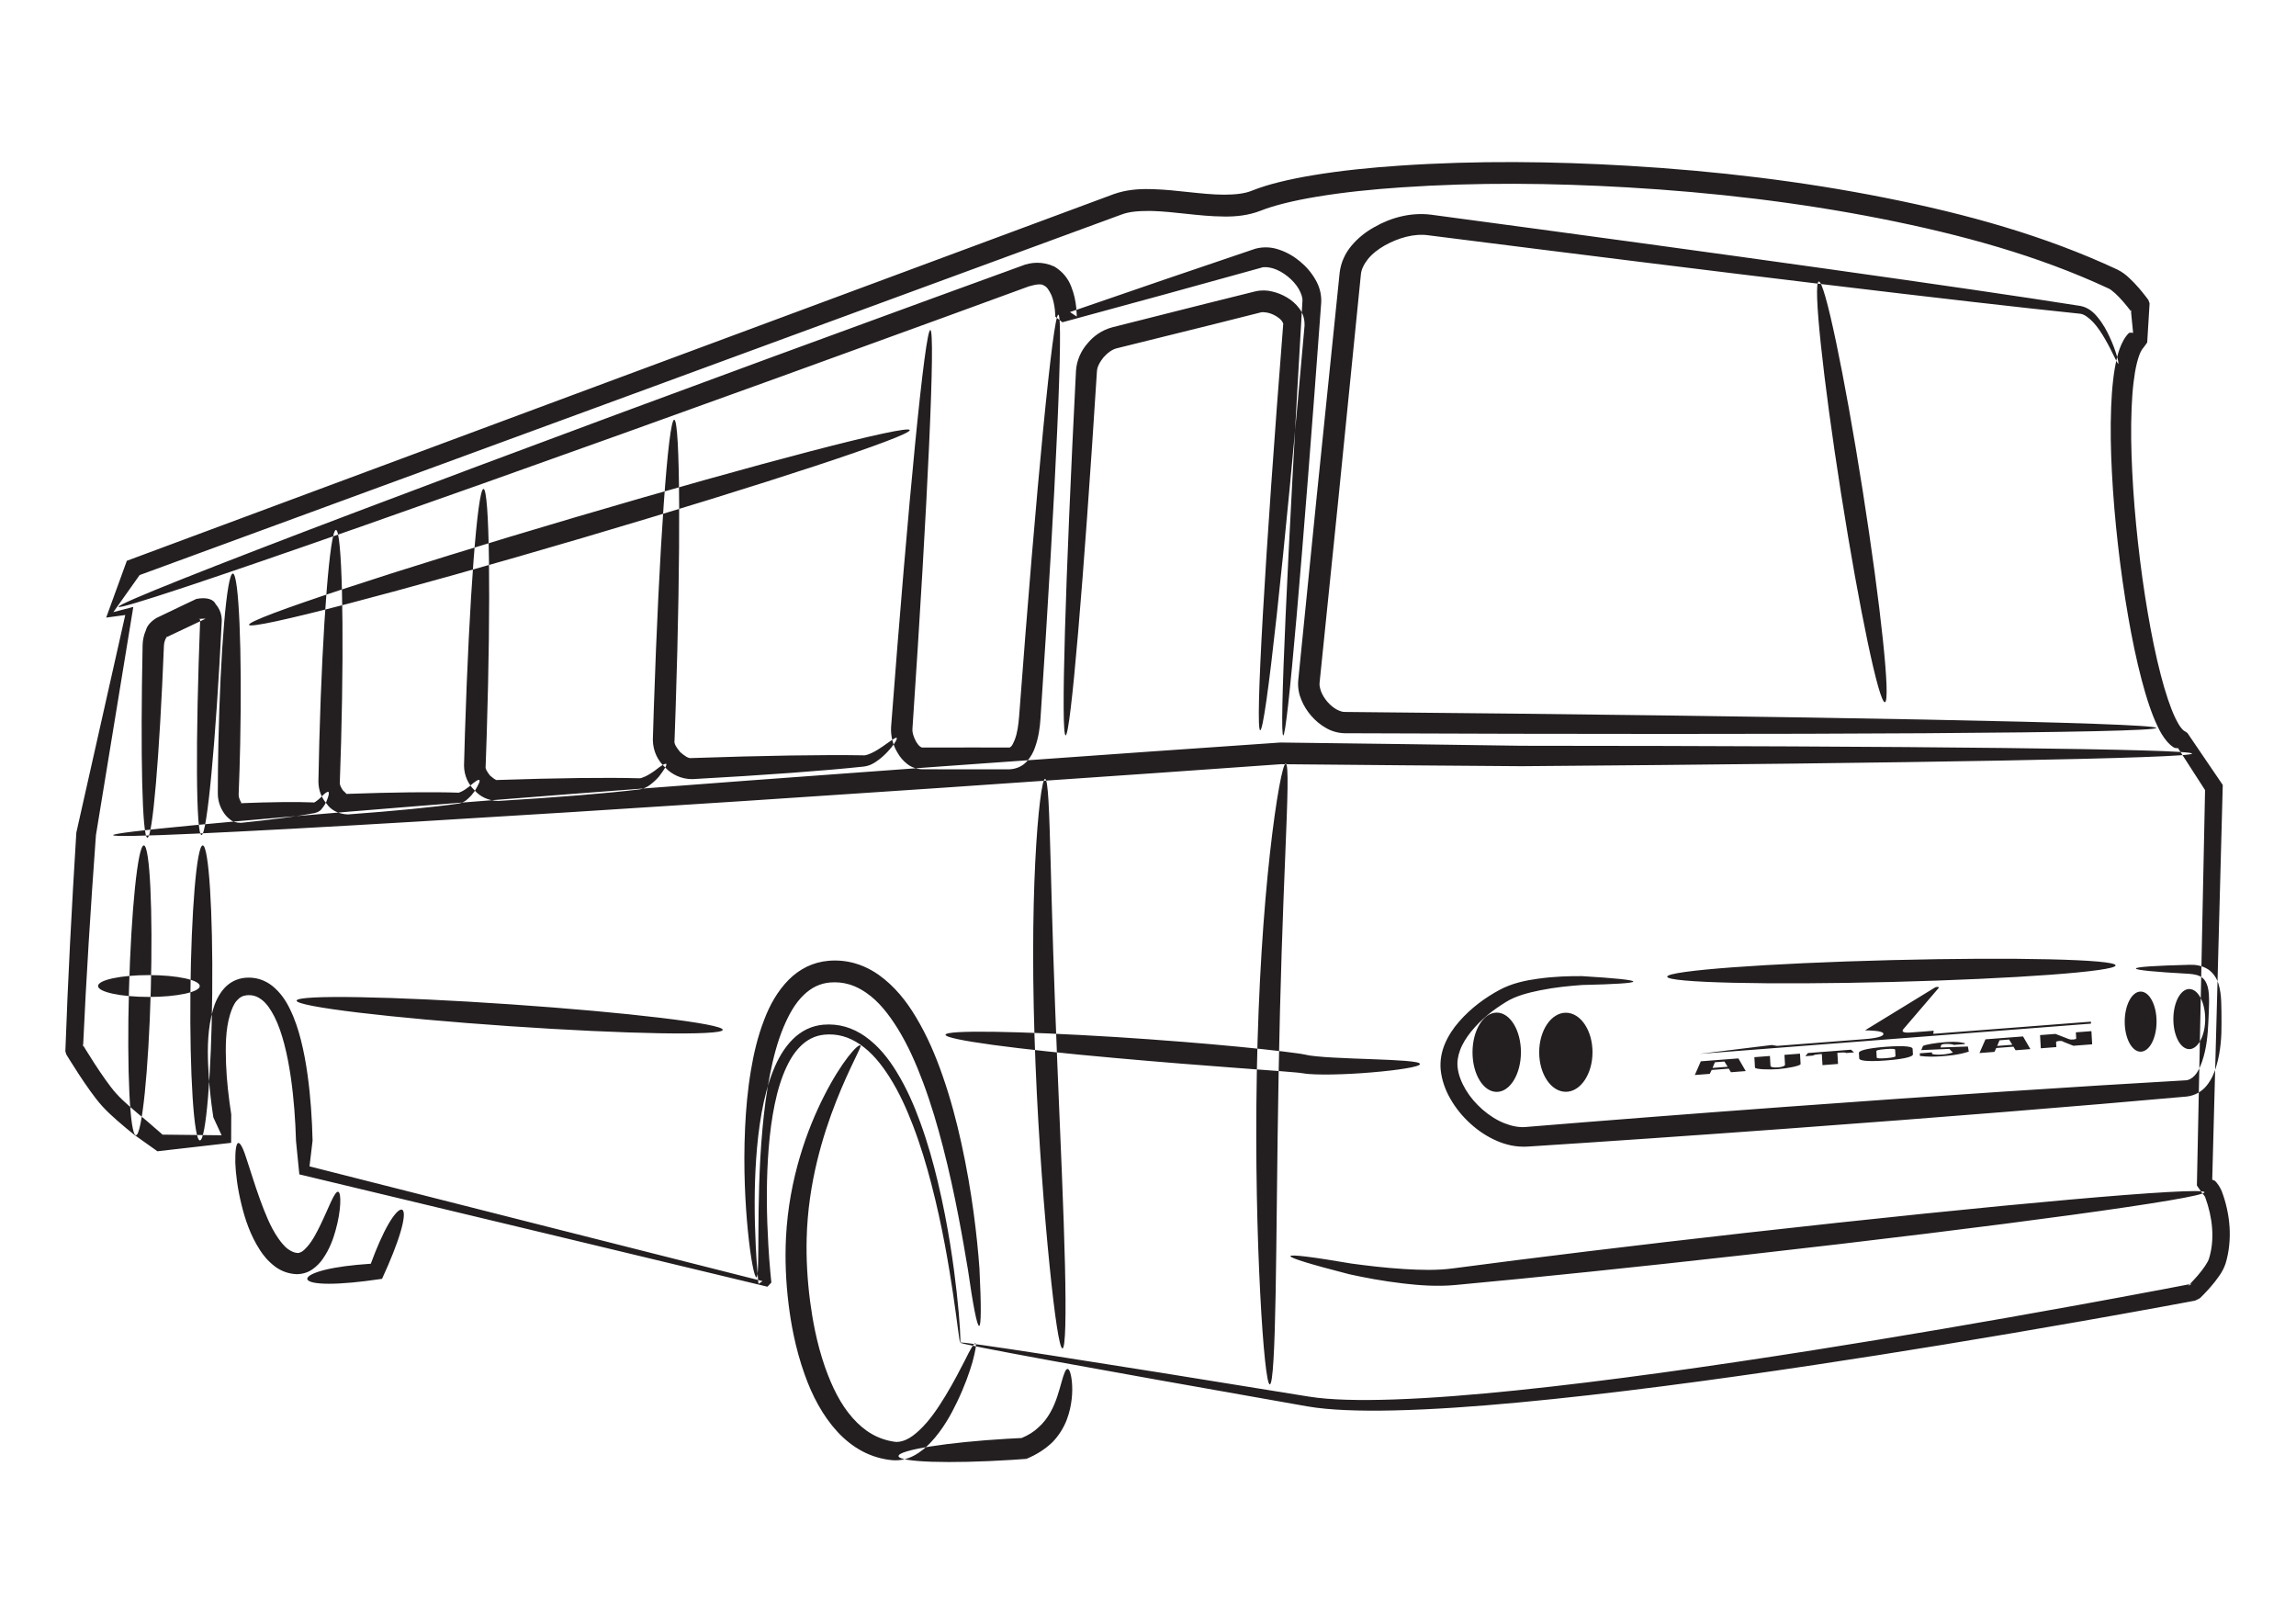 <?xml version="1.0" encoding="UTF-8" standalone="no"?>
<!-- Created with Inkscape (http://www.inkscape.org/) -->
<svg
    xmlns:dc="http://purl.org/dc/elements/1.1/"
    xmlns:cc="http://creativecommons.org/ns#"
    xmlns:rdf="http://www.w3.org/1999/02/22-rdf-syntax-ns#"
    xmlns:svg="http://www.w3.org/2000/svg"
    xmlns="http://www.w3.org/2000/svg"
    xmlns:sodipodi="http://sodipodi.sourceforge.net/DTD/sodipodi-0.dtd"
    xmlns:inkscape="http://www.inkscape.org/namespaces/inkscape"
    xmlns:ns1="http://sozi.baierouge.fr"
    xmlns:xlink="http://www.w3.org/1999/xlink"
    width="1052.362"
    height="744.094"
    id="svg2"
    version="1.1"
    inkscape:version="0.48.4 r9939"
    sodipodi:docname="sylwetka-autosan_h9-2x.svg"
  >
  <defs
      id="defs4"
    >
    <inkscape:path-effect
        effect="skeletal"
        id="path-effect3864"
        is_visible="true"
        pattern="M 0,5 C 0,2.24 2.24,0 5,0 7.76,0 10,2.24 10,5 10,7.76 7.76,10 5,10 2.24,10 0,7.76 0,5 z"
        copytype="single_stretched"
        prop_scale="1"
        scale_y_rel="false"
        spacing="0"
        normal_offset="0"
        tang_offset="0"
        prop_units="false"
        vertical_pattern="false"
        fuse_tolerance="0"
    />
    <inkscape:path-effect
        effect="skeletal"
        id="path-effect3860"
        is_visible="true"
        pattern="M 0,5 C 0,2.24 2.24,0 5,0 7.76,0 10,2.24 10,5 10,7.76 7.76,10 5,10 2.24,10 0,7.76 0,5 z"
        copytype="single_stretched"
        prop_scale="1"
        scale_y_rel="false"
        spacing="0"
        normal_offset="0"
        tang_offset="0"
        prop_units="false"
        vertical_pattern="false"
        fuse_tolerance="0"
    />
    <inkscape:path-effect
        effect="skeletal"
        id="path-effect3856"
        is_visible="true"
        pattern="M 0,5 C 0,2.24 2.24,0 5,0 7.76,0 10,2.24 10,5 10,7.76 7.76,10 5,10 2.24,10 0,7.76 0,5 z"
        copytype="single_stretched"
        prop_scale="1"
        scale_y_rel="false"
        spacing="0"
        normal_offset="0"
        tang_offset="0"
        prop_units="false"
        vertical_pattern="false"
        fuse_tolerance="0"
    />
    <inkscape:path-effect
        effect="skeletal"
        id="path-effect3852"
        is_visible="true"
        pattern="M 0,5 C 0,2.24 2.24,0 5,0 7.76,0 10,2.24 10,5 10,7.76 7.76,10 5,10 2.24,10 0,7.76 0,5 z"
        copytype="single_stretched"
        prop_scale="1"
        scale_y_rel="false"
        spacing="0"
        normal_offset="0"
        tang_offset="0"
        prop_units="false"
        vertical_pattern="false"
        fuse_tolerance="0"
    />
    <inkscape:path-effect
        effect="skeletal"
        id="path-effect3072"
        is_visible="true"
        pattern="M 0,5 C 0,2.24 2.24,0 5,0 7.76,0 10,2.24 10,5 10,7.76 7.76,10 5,10 2.24,10 0,7.76 0,5 z"
        copytype="single_stretched"
        prop_scale="1"
        scale_y_rel="false"
        spacing="0"
        normal_offset="0"
        tang_offset="0"
        prop_units="false"
        vertical_pattern="false"
        fuse_tolerance="0"
    />
    <inkscape:path-effect
        effect="skeletal"
        id="path-effect3068"
        is_visible="true"
        pattern="M 0,5 C 0,2.24 2.24,0 5,0 7.76,0 10,2.24 10,5 10,7.76 7.76,10 5,10 2.24,10 0,7.76 0,5 z"
        copytype="single_stretched"
        prop_scale="1"
        scale_y_rel="false"
        spacing="0"
        normal_offset="0"
        tang_offset="0"
        prop_units="false"
        vertical_pattern="false"
        fuse_tolerance="0"
    />
    <inkscape:path-effect
        effect="skeletal"
        id="path-effect3064"
        is_visible="true"
        pattern="M 0,5 C 0,2.24 2.24,0 5,0 7.76,0 10,2.24 10,5 10,7.76 7.76,10 5,10 2.24,10 0,7.76 0,5 z"
        copytype="single_stretched"
        prop_scale="1"
        scale_y_rel="false"
        spacing="0"
        normal_offset="0"
        tang_offset="0"
        prop_units="false"
        vertical_pattern="false"
        fuse_tolerance="0"
    />
    <inkscape:path-effect
        effect="skeletal"
        id="path-effect3060"
        is_visible="true"
        pattern="M 0,5 C 0,2.24 2.24,0 5,0 7.76,0 10,2.24 10,5 10,7.76 7.76,10 5,10 2.24,10 0,7.76 0,5 z"
        copytype="single_stretched"
        prop_scale="1"
        scale_y_rel="false"
        spacing="0"
        normal_offset="0"
        tang_offset="0"
        prop_units="false"
        vertical_pattern="false"
        fuse_tolerance="0"
    />
    <inkscape:path-effect
        effect="skeletal"
        id="path-effect3056"
        is_visible="true"
        pattern="M 0,5 C 0,2.24 2.24,0 5,0 7.76,0 10,2.24 10,5 10,7.76 7.76,10 5,10 2.24,10 0,7.76 0,5 z"
        copytype="single_stretched"
        prop_scale="1"
        scale_y_rel="false"
        spacing="0"
        normal_offset="0"
        tang_offset="0"
        prop_units="false"
        vertical_pattern="false"
        fuse_tolerance="0"
    />
    <inkscape:path-effect
        effect="skeletal"
        id="path-effect3052"
        is_visible="true"
        pattern="M 0,5 C 0,2.24 2.24,0 5,0 7.76,0 10,2.24 10,5 10,7.76 7.76,10 5,10 2.24,10 0,7.76 0,5 z"
        copytype="single_stretched"
        prop_scale="1"
        scale_y_rel="false"
        spacing="0"
        normal_offset="0"
        tang_offset="0"
        prop_units="false"
        vertical_pattern="false"
        fuse_tolerance="0"
    />
    <inkscape:path-effect
        fuse_tolerance="0"
        vertical_pattern="false"
        prop_units="false"
        tang_offset="0"
        normal_offset="0"
        spacing="0"
        scale_y_rel="false"
        prop_scale="1"
        copytype="single_stretched"
        pattern="m -260.55,23.778 c 0,-2.76 2.24,-5 5,-5 2.76,0 5,2.24 5,5 0,2.76 -2.24,5 -5,5 -2.76,0 -5,-2.24 -5,-5 z"
        is_visible="true"
        id="path-effect3048"
        effect="skeletal"
    />
    <inkscape:path-effect
        effect="skeletal"
        id="path-effect3044"
        is_visible="true"
        pattern="m -191.305,20.257 c 0,-2.76 2.24,-5 5,-5 2.76,0 5,2.24 5,5 0,2.76 -2.24,5 -5,5 -2.76,0 -5,-2.24 -5,-5 z"
        copytype="single_stretched"
        prop_scale="1"
        scale_y_rel="false"
        spacing="0"
        normal_offset="0"
        tang_offset="0"
        prop_units="false"
        vertical_pattern="false"
        fuse_tolerance="0"
    />
    <inkscape:path-effect
        fuse_tolerance="0"
        vertical_pattern="false"
        prop_units="false"
        tang_offset="0"
        normal_offset="0"
        spacing="0"
        scale_y_rel="false"
        prop_scale="1"
        copytype="single_stretched"
        pattern="m -105.629,14.389 c 0,-2.76 2.24,-5 5,-5 2.76,0 5,2.24 5,5 0,2.76 -2.24,5 -5,5 -2.76,0 -5,-2.24 -5,-5 z"
        is_visible="true"
        id="path-effect3040"
        effect="skeletal"
    />
    <inkscape:path-effect
        fuse_tolerance="0"
        vertical_pattern="false"
        prop_units="false"
        tang_offset="0"
        normal_offset="0"
        spacing="0"
        scale_y_rel="false"
        prop_scale="1"
        copytype="single_stretched"
        pattern="m -422.514,51.946 c 0,-2.76 2.24,-5 5,-5 2.76,0 5,2.24 5,5 0,2.76 -2.24,5 -5,5 -2.76,0 -5,-2.24 -5,-5 z"
        is_visible="true"
        id="path-effect3036"
        effect="skeletal"
    />
    <inkscape:path-effect
        effect="skeletal"
        id="path-effect3032"
        is_visible="true"
        pattern="M 0,5 C 0,2.24 2.24,0 5,0 7.76,0 10,2.24 10,5 10,7.76 7.76,10 5,10 2.24,10 0,7.76 0,5 z"
        copytype="single_stretched"
        prop_scale="1"
        scale_y_rel="false"
        spacing="0"
        normal_offset="0"
        tang_offset="0"
        prop_units="false"
        vertical_pattern="false"
        fuse_tolerance="0"
    />
    <inkscape:path-effect
        effect="skeletal"
        id="path-effect3028"
        is_visible="true"
        pattern="M 0,5 C 0,2.24 2.24,0 5,0 7.76,0 10,2.24 10,5 10,7.76 7.76,10 5,10 2.24,10 0,7.76 0,5 z"
        copytype="single_stretched"
        prop_scale="1"
        scale_y_rel="false"
        spacing="0"
        normal_offset="0"
        tang_offset="0"
        prop_units="false"
        vertical_pattern="false"
        fuse_tolerance="0"
    />
    <inkscape:path-effect
        effect="skeletal"
        id="path-effect3024"
        is_visible="true"
        pattern="M 0,5 C 0,2.24 2.24,0 5,0 7.76,0 10,2.24 10,5 10,7.76 7.76,10 5,10 2.24,10 0,7.76 0,5 z"
        copytype="single_stretched"
        prop_scale="1"
        scale_y_rel="false"
        spacing="0"
        normal_offset="0"
        tang_offset="0"
        prop_units="false"
        vertical_pattern="false"
        fuse_tolerance="0"
    />
    <inkscape:path-effect
        effect="skeletal"
        id="path-effect3020"
        is_visible="true"
        pattern="M 0,5 C 0,2.24 2.24,0 5,0 7.76,0 10,2.24 10,5 10,7.76 7.76,10 5,10 2.24,10 0,7.76 0,5 z"
        copytype="single_stretched"
        prop_scale="1"
        scale_y_rel="false"
        spacing="0"
        normal_offset="0"
        tang_offset="0"
        prop_units="false"
        vertical_pattern="false"
        fuse_tolerance="0"
    />
    <inkscape:path-effect
        effect="skeletal"
        id="path-effect3016"
        is_visible="true"
        pattern="M 0,5 C 0,2.24 2.24,0 5,0 7.76,0 10,2.24 10,5 10,7.76 7.76,10 5,10 2.24,10 0,7.76 0,5 z"
        copytype="single_stretched"
        prop_scale="1"
        scale_y_rel="false"
        spacing="0"
        normal_offset="0"
        tang_offset="0"
        prop_units="false"
        vertical_pattern="false"
        fuse_tolerance="0"
    />
    <inkscape:path-effect
        effect="skeletal"
        id="path-effect3012"
        is_visible="true"
        pattern="M 0,5 C 0,2.24 2.24,0 5,0 7.76,0 10,2.24 10,5 10,7.76 7.76,10 5,10 2.24,10 0,7.76 0,5 z"
        copytype="single_stretched"
        prop_scale="1"
        scale_y_rel="false"
        spacing="0"
        normal_offset="0"
        tang_offset="0"
        prop_units="false"
        vertical_pattern="false"
        fuse_tolerance="0"
    />
    <inkscape:path-effect
        effect="skeletal"
        id="path-effect3008"
        is_visible="true"
        pattern="M 0,5 C 0,2.24 2.24,0 5,0 7.76,0 10,2.24 10,5 10,7.76 7.76,10 5,10 2.24,10 0,7.76 0,5 z"
        copytype="single_stretched"
        prop_scale="1"
        scale_y_rel="false"
        spacing="0"
        normal_offset="0"
        tang_offset="0"
        prop_units="false"
        vertical_pattern="false"
        fuse_tolerance="0"
    />
    <inkscape:path-effect
        effect="skeletal"
        id="path-effect3793"
        is_visible="true"
        pattern="M 0,5 C 0,2.24 2.24,0 5,0 7.76,0 10,2.24 10,5 10,7.76 7.76,10 5,10 2.24,10 0,7.76 0,5 z"
        copytype="single_stretched"
        prop_scale="1"
        scale_y_rel="false"
        spacing="0"
        normal_offset="0"
        tang_offset="0"
        prop_units="false"
        vertical_pattern="false"
        fuse_tolerance="0"
    />
    <inkscape:path-effect
        effect="skeletal"
        id="path-effect3789"
        is_visible="true"
        pattern="M 0,5 C 0,2.24 2.24,0 5,0 7.76,0 10,2.24 10,5 10,7.76 7.76,10 5,10 2.24,10 0,7.76 0,5 z"
        copytype="single_stretched"
        prop_scale="1"
        scale_y_rel="false"
        spacing="0"
        normal_offset="0"
        tang_offset="0"
        prop_units="false"
        vertical_pattern="false"
        fuse_tolerance="0"
    />
    <inkscape:path-effect
        effect="skeletal"
        id="path-effect3785"
        is_visible="true"
        pattern="M 0,5 C 0,2.24 2.24,0 5,0 7.76,0 10,2.24 10,5 10,7.76 7.76,10 5,10 2.24,10 0,7.76 0,5 z"
        copytype="single_stretched"
        prop_scale="1"
        scale_y_rel="false"
        spacing="0"
        normal_offset="0"
        tang_offset="0"
        prop_units="false"
        vertical_pattern="false"
        fuse_tolerance="0"
    />
    <inkscape:path-effect
        effect="skeletal"
        id="path-effect3781"
        is_visible="true"
        pattern="M 0,5 C 0,2.24 2.24,0 5,0 7.76,0 10,2.24 10,5 10,7.76 7.76,10 5,10 2.24,10 0,7.76 0,5 z"
        copytype="single_stretched"
        prop_scale="1"
        scale_y_rel="false"
        spacing="0"
        normal_offset="0"
        tang_offset="0"
        prop_units="false"
        vertical_pattern="false"
        fuse_tolerance="0"
    />
    <inkscape:path-effect
        effect="skeletal"
        id="path-effect3777"
        is_visible="true"
        pattern="m -6.661,11.661 c 0,-2.76 2.24,-5 5,-5 2.76,0 5,2.24 5,5 0,2.76 -2.24,5 -5,5 -2.76,0 -5,-2.24 -5,-5 z"
        copytype="single_stretched"
        prop_scale="1"
        scale_y_rel="false"
        spacing="0"
        normal_offset="0"
        tang_offset="0"
        prop_units="false"
        vertical_pattern="false"
        fuse_tolerance="0"
    />
    <inkscape:path-effect
        effect="skeletal"
        id="path-effect3773"
        is_visible="true"
        pattern="M 0,5 C 0,2.24 2.24,0 5,0 7.76,0 10,2.24 10,5 10,7.76 7.76,10 5,10 2.24,10 0,7.76 0,5 z"
        copytype="single_stretched"
        prop_scale="1"
        scale_y_rel="false"
        spacing="0"
        normal_offset="0"
        tang_offset="0"
        prop_units="false"
        vertical_pattern="false"
        fuse_tolerance="0"
    />
    <inkscape:path-effect
        effect="skeletal"
        id="path-effect3001"
        is_visible="true"
        pattern="M 0,5 C 0,2.24 2.24,0 5,0 7.76,0 10,2.24 10,5 10,7.76 7.76,10 5,10 2.24,10 0,7.76 0,5 z"
        copytype="single_stretched"
        prop_scale="1"
        scale_y_rel="false"
        spacing="0"
        normal_offset="0"
        tang_offset="0"
        prop_units="false"
        vertical_pattern="false"
        fuse_tolerance="0"
    />
  </defs
  >
  <sodipodi:namedview
      id="base"
      pagecolor="#ffffff"
      bordercolor="#666666"
      borderopacity="1.0"
      inkscape:pageopacity="0.0"
      inkscape:pageshadow="2"
      inkscape:zoom="0.85204233"
      inkscape:cx="358.34905"
      inkscape:cy="372.04724"
      inkscape:document-units="mm"
      inkscape:current-layer="layer2"
      showgrid="false"
      units="mm"
      inkscape:window-width="1524"
      inkscape:window-height="825"
      inkscape:window-x="0"
      inkscape:window-y="0"
      inkscape:window-maximized="1"
  />
  <g
      inkscape:groupmode="layer"
      id="layer2"
      inkscape:label="autosan-h9-21"
    >
    <g
        id="g4229"
        transform="matrix(0.829,-0.064,0.016,0.28,359.971,350.732)"
      >
      <path
          id="path4197"
          style="fill:#231f20;fill-opacity:1;fill-rule:evenodd;stroke:none"
          d="m 664.971,600.794 -5.272,0 -1.461,8.923 8.356,0 -1.623,-8.923 z m 2.19,12.169 -9.491,0 -1.136,6.084 -8.274,0 3.731,-21.579 20.767,0 3.651,21.579 -8.194,0 -1.055,-6.084 m -159.571,-12.169 -5.273,0 -1.46,8.923 8.356,0 -1.623,-8.923 z m 2.19,12.169 -9.492,0 -1.136,6.084 -8.275,0 3.732,-21.579 20.768,0 3.65,21.579 -8.194,0 -1.054,-6.084 m 123.877,2.028 -1.866,-6.491 -15.495,-1.541 1.136,-6.733 c 1.623,-1.704 6.652,-3.326 12.736,-3.246 6.085,0.082 8.275,2.434 10.304,4.057 l 0,1.541 -6.085,0 c -0.568,-2.028 -6.978,-4.176 -6.978,-1.055 0,0.325 -0.405,3.57 -0.405,3.57 l 15.089,1.866 0.325,8.437 c -5.923,4.3 -12.088,4.219 -15.739,4.137 -3.252,-0.072 -7.463,-0.811 -11.276,-3.245 l 0,-4.3 6.734,0 0,2.353 c 0.568,1.866 6.327,4.138 11.52,0.649 m -31.72,-1.785 c 0.081,1.379 -0.974,2.434 -5.192,2.434 -4.219,0 -5.273,-1.054 -5.192,-2.434 l 0,-9.978 c -0.081,-1.379 0.973,-2.434 5.192,-2.434 4.218,0 5.272,1.055 5.192,2.434 l 0,9.978 z m 9.653,-0.324 0,-9.33 c 0,-2.758 -3.083,-6.49 -14.845,-6.49 -11.763,0 -14.846,3.732 -14.846,6.49 l 0,9.33 c 0,2.758 3.083,6.49 14.846,6.49 11.763,0 14.845,-3.732 14.845,-6.49 m -62.141,1.541 c 0,3.083 -7.869,5.517 -12.574,5.517 -4.705,0 -12.656,-2.434 -12.656,-5.517 l 0,-16.955 8.6,0 0,16.104 c 0,2.217 1.797,3.528 4.016,3.528 2.217,0 4.015,-1.311 4.015,-3.528 l 0,-16.104 8.6,0 0,16.955 m 20.605,4.624 0,-18.253 1.46,0 c 1.055,0 3.083,0.162 3.327,1.46 l 4.381,0 -1.542,-4.787 -23.85,0 -1.542,4.787 4.381,0 c 0.243,-1.298 2.271,-1.46 3.326,-1.46 l 1.46,0 0,18.253 8.599,0 m 112.114,-21.579 0,21.579 8.599,0 0,-8.355 c 0.081,-1.379 2.678,-1.866 3.65,-0.243 0.974,1.623 -0.242,-0.082 -0.242,-0.082 l 6.003,8.68 10.385,0 0,-21.579 -8.6,0 0,10.141 c 0,1.46 -2.676,1.866 -4.055,0 l -7.221,-10.141 -8.518,0 m -188.209,-12.25 40.238,-5.354 2.92,2.109 48.512,0 c 8.275,0 11.033,-3.407 10.222,-7.463 -0.812,-4.057 -7.301,-6.166 -9.897,-6.814 l 39.751,-60.843 c 1.136,-1.785 2.757,-0.486 2.109,1.136 l -20.444,61.816 c -1.135,3.083 -1.621,7.139 3.732,7.139 0.811,0.162 12.655,0 12.655,0 l -0.324,5.029 87.127,0 0,3.245 -216.602,0 M 40.566,1139.827 c -0.005,-4.928 6.836,-9.056 17.778,-11.692 10.942,-2.636 25.985,-3.78 42.675,-2.871 2.666,0.145 5.294,0.338 7.875,0.575 3.669,-3.565 6.936,-8.574 9.523,-15.012 2.898,-6.473 5.234,-14.612 7.064,-22.936 1.952,-8.705 3.336,-17.724 4.461,-26.102 1.124,-8.378 1.985,-16.115 2.743,-22.559 0.758,-6.444 1.408,-11.601 2.011,-15.073 0.603,-3.471 1.157,-5.268 1.671,-5.103 0.513,0.165 0.958,2.278 1.309,6.17 0.351,3.892 0.612,9.569 0.673,16.852 0.061,7.283 -0.075,16.184 -0.653,26.382 -0.578,10.197 -1.598,21.701 -3.465,33.884 -1.855,11.831 -4.624,23.867 -8.518,34.243 -4.183,10.355 -9.301,18.547 -14.873,23.826 -2.642,-0.012 -5.339,-0.072 -8.08,-0.184 -17.16,-0.702 -32.779,-3.305 -44.036,-6.997 -11.257,-3.692 -18.152,-8.473 -18.157,-13.402 z M -279.316,776.784 c -0.044,-2.463 0.96,-4.908 2.747,-7.093 1.787,-2.185 4.356,-4.111 7.493,-5.633 3.137,-1.522 6.843,-2.641 10.958,-3.319 4.115,-0.678 8.641,-0.916 13.468,-0.774 0.256,0.008 0.512,0.016 0.768,0.025 1.88,-12.734 3.754,-24.509 5.597,-35.024 1.843,-10.516 3.657,-19.774 5.368,-27.378 1.711,-7.605 3.319,-13.557 4.697,-17.355 1.378,-3.799 2.524,-5.443 3.26,-4.338 0.736,1.106 0.987,4.873 0.744,10.872 -0.244,5.999 -0.982,14.232 -2.174,24.174 -1.192,9.941 -2.837,21.591 -4.839,34.32 -2.002,12.729 -4.362,26.535 -6.93,40.692 -0.291,0.064 -0.583,0.127 -0.876,0.189 -5.515,1.172 -10.846,1.915 -15.696,2.129 -4.85,0.215 -9.22,-0.1 -12.866,-0.947 -3.645,-0.847 -6.566,-2.226 -8.574,-4.033 -2.007,-1.808 -3.102,-4.043 -3.146,-6.506 z M 32.549,466.256 c 0.025,0.144 0.066,0.176 0.062,0.263 -0.002,0.044 -0.009,0.133 -0.014,0.23 0,0 0,0 0,0 -0.016,0.271 -0.029,0.621 -0.107,1.12 0,0 0,0 0,0 0,0 0,0 0,0 -0.133,1.056 -0.347,2.495 -0.703,4.489 0,0 0,0 0,0 -0.7,3.99 -1.796,9.757 -3.245,17.418 0,0 0,0 0,0 -2.809,14.89 -6.832,36.526 -11.239,64.668 0,0 0,0 0,0 -4.106,26.267 -8.551,58.127 -12.327,94.968 -3.777,36.842 -6.877,78.676 -8.129,124.151 0,0 0,0 0,0 -0.914,32.836 -0.956,67.583 -0.074,103.415 0.394,15.765 0.958,31.69 1.759,47.639 1.047,20.866 2.471,41.139 4.333,60.585 1.607,16.483 3.463,32.364 5.709,47.029 2.245,14.665 4.88,28.113 7.998,39.908 2.945,11.215 6.266,20.899 9.897,28.139 3.814,7.681 8.058,12.899 12.303,15.621 1.921,1.503 4.204,0.475 6.361,-1.704 2.694,-2.775 5.218,-7.938 7.628,-13.674 3.291,-7.911 6.118,-16.852 8.657,-25.922 2.539,-9.07 4.79,-18.27 6.857,-27.004 5.36,-22.768 9.236,-42.594 12.124,-56.849 3.253,-16.998 5.366,-25.969 6.049,-25.127 0,0 0,0 0,0 0,0 0,0 0,0 0,0 1.2e-5,1e-5 1.2e-5,1e-5 0,0 0,0 0,0 0,0 0,0 0,0 0,0 0,0 0,0 0.004,0.004 0.004,0.004 0.004,0.004 0,0 0,0 0.004,0.004 0,0 0,0 0,0 0,0 0,0 0,0 0,0 0,0 0,0 1.2e-5,0 1.2e-5,0 1.2e-5,0 0,0 0,0 0,0 0,0 0,0 0,0 0.672,0.914 -0.145,11.583 -2.246,30.467 -1.923,15.956 -4.962,37.749 -9.769,63.177 -1.815,9.669 -3.901,19.996 -6.425,30.515 -2.524,10.518 -5.486,21.231 -9.13,31.374 -2.683,7.526 -5.931,14.78 -9.966,20.016 -3.436,4.48 -7.517,6.596 -11.868,4.567 -5.571,-2.805 -11.185,-8.912 -16.361,-18.542 -4.857,-9.106 -9.215,-20.892 -12.915,-34.418 -3.828,-14.07 -7.067,-29.683 -9.767,-46.287 -2.701,-16.604 -4.863,-34.198 -6.597,-52.072 -2.079,-21.098 -3.655,-42.928 -4.778,-65.187 -0.859,-17.014 -1.436,-33.884 -1.8,-50.468 -0.841,-37.688 -0.596,-74.385 0.652,-109.053 0,0 0,0 0,0 1.751,-48.282 5.581,-92.071 10.207,-129.973 4.626,-37.901 10.037,-69.935 15.135,-95.671 0,0 0,0 0,0 5.447,-27.542 10.61,-48.068 14.51,-61.163 0,0 0,0 0,0 1.994,-6.696 3.696,-11.561 4.951,-14.374 0,0 0,0 0,0 0.607,-1.36 1.151,-2.347 1.551,-2.753 0,0 0,0 0,0 0,0 0,0 0,0 0.16,-0.155 0.34,-0.277 0.475,-0.229 0,0 0,0 0,0 0.048,0.018 0.094,0.05 0.13,0.138 0.07,0.167 0.08,0.42 0.104,0.563 z m -345.569,80.288 c 1.215,-0.285 2.719,10.767 4.302,29.894 1.54,16.772 3.338,39.639 5.954,65.658 1.072,10.513 2.223,21.494 3.604,32.412 1.381,10.918 2.993,21.768 5.063,31.952 0.694,3.357 1.401,6.589 2.142,9.567 0.958,3.85 1.952,7.187 3.025,9.808 1.624,3.955 3.393,6.83 4.996,7.331 0,0 0,0 0,0 0.477,0.523 1.286,-0.096 2.122,-1.064 0,0 0,0 0,0 1.133,-1.378 2.28,-4.387 3.495,-7.872 0,0 0,0 0,0 1.652,-4.873 3.062,-10.447 4.343,-16.183 1.282,-5.736 2.436,-11.633 3.527,-17.29 0,0 0,0 0,0 2.764,-14.528 4.85,-27.284 6.547,-36.462 0,0 0,0 0,0 0.953,-5.157 1.77,-9.185 2.468,-11.886 0,0 0,0 0,0 0.364,-1.41 0.695,-2.453 0.994,-3.107 0,0 0,0 0,0 0,0 0,0 0,0 0.152,-0.331 0.296,-0.561 0.431,-0.687 0,0 0,0 0,0 0,0 0,0 0,0 0.187,0.029 0.285,0.016 0.336,-0.004 0,0 0,0 0,0 0.051,-0.021 0.055,-0.049 0.056,-0.052 0,0 0,0 0,0 0,0 0,0 0,0 1e-5,-10e-5 1e-5,-6e-5 1e-5,-6e-5 0,0 0,-4e-5 0,7e-5 0,0 0,0 0,0 0,0 0,0 0,0 -1.3e-4,0.003 -5.5e-4,0.036 0.041,0.128 0,0 0,0 0,0 0.041,0.095 0.125,0.252 0.293,0.506 0,0 0,0 0,0 0,0 0,0 0,0 0.098,0.319 0.185,0.747 0.261,1.281 0,0 0,0 0,0 0,0 0,0 0,0 0.15,1.043 0.258,2.493 0.321,4.316 0,0 0,0 0,0 0.122,3.494 0.08,8.385 -0.154,14.465 0,0 0,0 0,0 -0.415,10.805 -1.411,25.499 -3.452,42.729 0,0 0,0 0,0 -0.767,6.623 -1.708,13.759 -2.956,21.171 -1.247,7.412 -2.801,15.1 -4.834,22.663 0,0 0,0 0,0 -1.502,5.68 -3.503,11.409 -6.204,16.125 0,0 0,0 0,0 -2.383,4.147 -5.354,6.436 -8.686,5.721 0,0 0,0 0,0 -4.313,-1.422 -8.336,-6.703 -11.535,-14.753 -1.909,-4.802 -3.574,-10.139 -5.011,-15.756 -1.112,-4.345 -2.07,-8.782 -2.899,-13.182 -2.483,-12.989 -4.284,-26.118 -5.652,-38.783 -1.368,-12.665 -2.305,-24.866 -3.016,-36.211 -1.838,-28.576 -2.307,-53.027 -2.189,-70.758 0.298,-19.787 1.055,-31.39 2.27,-31.676 z m 1059.745,43.608 c -0.531,27.049 -4.885,48.077 -9.724,46.968 -4.84,-1.11 -8.333,-23.938 -7.802,-50.987 0.531,-27.049 4.885,-48.077 9.724,-46.968 4.84,1.11 8.333,23.938 7.802,50.987 z m 26.858,1.961 c -0.531,27.049 -4.885,48.077 -9.724,46.968 -4.84,-1.11 -8.333,-23.937 -7.802,-50.987 0.531,-27.049 4.885,-48.077 9.724,-46.968 4.84,1.11 8.333,23.938 7.802,50.987 z M 435.271,569.107 c -0.698,35.575 -7.833,62.907 -15.937,61.049 -8.104,-1.858 -14.107,-32.204 -13.409,-67.779 0.698,-35.575 7.833,-62.907 15.937,-61.049 8.104,1.858 14.107,32.204 13.409,67.779 z m -39.399,-9.035 c -0.7,35.674 -7.233,63.225 -14.592,61.538 -7.359,-1.688 -12.757,-31.975 -12.057,-67.649 0.7,-35.674 7.233,-63.225 14.592,-61.538 7.359,1.688 12.757,31.975 12.057,67.649 z M 262.581,863.271 c 0.288,-3.108 12.409,4.289 33.309,19.765 0,0 0,0 1e-5,0 8.34,5.279 18.089,11.152 29.081,15.676 4.209,1.719 8.582,3.321 13.079,4.335 4.497,1.013 9.119,1.442 13.817,0.63 10e-6,0 10e-6,-3e-5 10e-6,-3e-5 43.911,-7.153 100.427,-14.588 162.092,-21.002 139.907,-14.553 253.6,-18.367 253.779,-8.515 0.179,9.852 -113.223,29.659 -253.13,44.211 -61.665,6.414 -118.237,10.742 -162.242,12.734 -10e-6,0 -10e-6,0 -3e-5,-10e-6 -5.237,0.222 -10.241,-0.852 -15.003,-2.556 -4.762,-1.704 -9.281,-4.039 -13.556,-6.521 -11.291,-6.512 -21.11,-14.437 -29.403,-21.831 0,0 0,0 -1e-5,-10e-6 C 273.879,879.615 262.293,866.38 262.581,863.271 z M 275.51,60.157 c 0.819,0.446 0.807,14.843 0.188,40.488 -0.619,25.645 -1.833,62.545 -3.336,108.079 -1.503,45.534 -3.285,99.708 -5.104,159.909 -1.818,60.202 -3.669,126.434 -5.444,196.035 -3.55,139.203 -6.196,265.644 -8.54,357.159 -1.172,45.757 -2.262,82.783 -3.279,108.334 -1.017,25.551 -1.959,39.627 -2.789,39.5 -0.829,-0.127 -1.468,-14.446 -1.889,-40.242 -0.422,-25.796 -0.628,-63.07 -0.543,-109.097 0.169,-92.054 1.475,-219.185 5.046,-359.026 1.786,-69.92 3.985,-136.407 6.421,-196.708 2.436,-60.301 5.106,-114.416 7.696,-159.68 2.59,-45.264 5.093,-81.68 7.137,-106.662 2.044,-24.982 3.617,-38.536 4.436,-38.09 z M 142.546,54.855 c 0.826,0.29 1.165,13.51 1.167,37.138 0.002,23.628 -0.32,57.667 -0.745,99.665 -0.425,41.998 -0.944,91.958 -1.412,147.453 -0.467,55.494 -0.88,116.526 -1.235,180.64 -0.355,64.114 -0.632,125.269 -0.953,180.932 -0.321,55.663 -0.688,105.832 -1.162,147.968 -0.947,84.272 -2.343,136.39 -4.003,136.321 -1.66,-0.069 -3.272,-52.271 -4.504,-136.675 -0.616,-42.202 -1.131,-92.459 -1.418,-148.27 -0.287,-55.81 -0.345,-117.175 0.014,-181.544 0.359,-64.369 1.114,-125.672 2.195,-181.354 1.081,-55.682 2.486,-105.742 4,-147.674 1.515,-41.932 3.131,-75.737 4.563,-98.975 1.432,-23.238 2.667,-35.913 3.493,-35.624 z m -465.781,2.34 c 3.312,0.845 3.572,109.124 0.58,241.692 -2.992,132.569 -8.109,239.475 -11.421,238.629 -3.312,-0.845 -3.572,-109.124 -0.58,-241.692 2.992,-132.569 8.109,-239.475 11.421,-238.629 z m -32.413,-7.433 c 3.308,1.021 2.969,107.424 -0.755,237.507 -3.725,130.083 -9.432,234.83 -12.74,233.809 -3.308,-1.021 -2.969,-107.424 0.755,-237.507 3.725,-130.083 9.432,-234.83 12.74,-233.809 z m 64.833,-346.188 c -0.751,-9.643 81.479,-69.944 183.551,-134.6 102.072,-64.656 185.522,-109.305 186.273,-99.662 0.751,9.643 -81.479,69.944 -183.551,134.6 -102.072,64.656 -185.522,109.305 -186.273,99.662 z m 38.44,282.266 c 0.554,1.23 0.03,6.664 -1.453,15.718 0,0 0,0 0,4e-5 -0.594,3.117 -1.387,6.753 -2.632,10.573 -0.626,2.532 -1.866,5.449 -4.259,6.484 -10e-6,-3e-6 -10e-6,-3e-6 -10e-6,-3e-6 -9.335,2.995 -23.567,5.311 -40.731,6.608 -2.766,-0.698 -4.818,-3.352 -5.98,-7.02 -1.507,-3.988 -2.609,-8.271 -3.341,-12.385 -1.751,-8.943 -2.745,-19.754 -2.533,-31.412 0.507,-25.645 1.134,-52.834 1.878,-80.972 4.043,-153.032 10.011,-276.456 13.32,-275.499 3.31,0.957 2.714,125.934 -1.329,278.966 -0.743,28.138 -1.552,55.275 -2.397,80.822 -0.196,3.811 0.196,8.477 0.855,12.777 0.341,1.784 0.546,3.044 0.704,3.401 0.159,-0.221 -0.269,-0.141 -1.321,-0.809 17.178,1.888 31.433,4.694 40.796,8.01 0,0 0,0 0,0 -0.257,1.072 0.233,-0.013 1.052,-0.947 1.039,-1.658 1.97,-3.893 2.822,-5.898 0,0 0,0 0,0 2.407,-6.586 3.994,-9.646 4.549,-8.416 z m 83.473,-0.442 c 0.501,1.438 -0.571,7.607 -3.023,17.82 0,0 0,0 0,0 -0.982,3.563 -2.242,7.643 -4.03,11.647 -1.116,2.798 -2.776,5.736 -5.353,6.377 -1e-5,-2e-6 -1e-5,-2e-6 -1e-5,-2e-6 -13.672,2.668 -35.269,4.007 -61.099,3.7 -5.445,-1.836 -9.4,-10.218 -11.267,-19.933 -2.508,-9.569 -4.12,-22.446 -3.884,-37.105 0.536,-21.339 1.127,-43.368 1.769,-65.889 5.418,-189.87 12.5,-343.141 15.807,-342.124 3.308,1.018 1.595,155.941 -3.822,345.811 -0.643,22.521 -1.309,44.527 -1.989,65.821 -0.284,3.569 0.493,8.808 1.499,13.831 1.359,3.686 2.047,7.47 1.928,5.992 25.827,3.168 47.417,7.413 61.08,11.919 0,0 0,0 0,0 0.463,0.846 1.437,-0.486 2.557,-1.718 1.508,-1.935 2.844,-4.511 4.031,-6.805 0,0 0,0 0,0 3.263,-7.388 5.296,-10.785 5.797,-9.347 z m 103.372,-2.728 c 0.469,1.552 -1.043,8.249 -4.276,19.319 0,0 0,0 0,0 -1.295,3.88 -2.93,8.275 -5.142,12.433 -1.473,2.972 -3.476,5.975 -6.306,6.45 -1.2e-5,-2e-6 -1.3e-5,3.3e-5 -1.3e-5,3.3e-5 -17.244,2.275 -44.933,2.695 -77.82,1.034 -5.688,-1.458 -10.22,-9.925 -12.879,-20.656 -3.044,-9.823 -5.18,-24.114 -4.952,-41.032 0.48,-17.162 0.986,-34.662 1.518,-52.427 6.581,-219.733 14.606,-397.209 17.913,-396.151 3.307,1.058 0.649,180.252 -5.932,399.986 -0.532,17.765 -1.074,35.253 -1.621,52.394 -0.387,3.596 0.755,9.43 2.074,15.23 1.684,4.821 3.151,9.268 4.008,8.395 32.877,4.218 60.546,9.586 77.761,14.942 0,0 0,0 0,0 0.966,0.814 2.326,-0.69 3.74,-2.147 1.909,-2.163 3.589,-5.018 5.06,-7.556 10e-7,-4e-5 10e-7,-4e-5 10e-7,-4e-5 3.978,-8.06 6.387,-11.765 6.856,-10.213 z m -287.928,54.999 c -2.87,-0.912 -1.292,-135.675 3.43,-314.569 0.23,-8.411 1.018,-16.627 2.339,-24.152 0.568,-5.558 2.477,-12.558 6.148,-18.226 5.326,-6.22 10.764,-12.516 16.292,-18.859 2.09,-2.398 4.169,-4.776 6.236,-7.132 5.911,-2.108 9.6,3.184 10.499,11.035 2.145,8.273 3.127,18.441 2.791,28.872 -7.089,195.685 -14.822,346.54 -17.874,345.445 -3.052,-1.095 -0.362,-153.758 5.999,-349.705 0.05,-0.777 -0.141,-2.371 -0.365,-3.238 -0.796,1.314 0.126,0.054 3.465,0.899 -2.063,2.383 -4.14,4.775 -6.23,7.173 -5.528,6.344 -10.979,12.543 -16.331,18.576 0.714,-2.276 0.78,-0.638 -0.109,2.027 -0.618,3.412 -1.017,7.232 -1.149,11.007 -5.89,178.522 -12.27,311.759 -15.139,310.847 z m 415.579,-68.431 c 0.036,0.11 0.06,0.255 0.072,0.434 0.011,0.171 0.011,0.373 6.59e-4,0.606 0,0 0,0 0,0 0,0 0,0 0,0 -0.021,0.455 -0.086,1.028 -0.193,1.712 0,0 0,0 0,0 0,0 0,0 0,0 -0.203,1.301 -0.563,3.009 -1.082,5.072 0,0 0,0 0,0 -0.918,3.649 -2.332,8.458 -4.346,13.96 0,0 0,0 0,0 -1.593,4.368 -3.578,9.284 -6.2,13.823 0,0 0,0 0,0 -1.802,3.306 -4.162,6.611 -7.352,7.008 0,0 0,0 0,0 -20.924,1.879 -54.699,1.553 -94.703,-1.083 0,0 0,0 0,0 -6.235,-1.405 -11.392,-10.704 -14.636,-22.767 0,0 0,0 0,0 -3.525,-10.823 -6.097,-26.865 -5.839,-45.929 0.495,-17.02 1.01,-34.308 1.543,-51.815 7.899,-259.078 16.993,-468.472 20.299,-467.398 3.306,1.074 -0.421,212.212 -8.32,471.289 -0.534,17.507 -1.073,34.788 -1.616,51.792 -0.473,4.897 1.046,12.206 2.777,19.279 0,0 0,0 0,0 2.136,6.258 4.302,11.731 5.947,11.085 39.994,5.066 73.742,11.242 94.631,17.146 1.405,0.839 3.138,-0.997 4.865,-2.807 0,0 0,0 0,0 2.364,-2.691 4.416,-6.132 6.193,-9.177 0,0 0,0 0,0 2.228,-3.832 3.974,-7.133 5.271,-9.34 0,0 0,0 0,0 0.734,-1.248 1.32,-2.151 1.763,-2.663 0,0 0,0 0,0 0,0 0,0 0,0 0.233,-0.269 0.425,-0.428 0.578,-0.473 0,0 0,0 0,0 0,0 0,0 0,0 0.078,-0.023 0.146,-0.016 0.203,0.021 0.06,0.039 0.108,0.114 0.144,0.224 z M 164.438,-700.022 c 2.935,1.288 -6.879,284.198 -22.506,655.207 -0.594,15.077 -1.663,31.13 -3.947,46.966 -0.982,7.256 -2.576,15.111 -5.088,22.27 -2.483,6.861 -5.9,10.699 -9.773,10.23 C 116.519,33.169 109.849,31.655 103.121,30.113 93.696,27.951 84.385,25.784 75.21,23.617 71.919,22.517 69.152,18.652 67.119,13.139 64.938,7.346 63.354,0.832 62.272,-5.667 59.945,-18.486 58.787,-33.743 59.407,-49.422 75.985,-415.845 90.57,-692.391 93.482,-691.105 c 2.912,1.286 -6.818,279.975 -22.354,646.859 -0.363,6.777 0.417,14.988 1.689,22.769 0.659,3.462 1.298,6.366 2.002,7.963 0.548,1.101 0.987,2.031 1.087,1.709 9.177,2.042 18.49,4.145 27.915,6.306 6.728,1.543 13.398,3.09 20.001,4.635 0.068,0.435 0.55,-0.395 0.949,-1.279 0.8,-1.744 1.463,-5.694 2.273,-10.518 1.684,-10.907 2.493,-23.779 3.143,-37.311 16.619,-370.574 31.316,-651.34 34.251,-650.052 z m -9.223,686.411 c -2.717,-1.081 4.669,-251.595 17.184,-593.188 0.762,-17.086 3.496,-31.851 7.191,-42.717 3.499,-11.095 8.283,-19.82 14.017,-23.075 16.741,-8.662 34.027,-17.499 51.71,-26.425 9.568,-4.829 19.023,-9.57 28.343,-14.21 3.378,-1.441 6.473,-0.295 9.086,2.263 2.95,2.649 5.703,6.697 8.163,11.853 2.378,4.8 4.627,11.293 6.427,19.571 0,4e-5 10e-6,8e-5 2e-5,8e-5 1.731,7.611 2.64,17.599 2.266,28.744 -18.379,373.831 -34.233,654.758 -37.118,653.386 -2.884,-1.372 8.154,-284.588 25.441,-658.94 0.177,-0.421 -0.18,-2.423 -0.581,-4.891 0,-4e-5 0,-4e-5 0,-4e-5 -0.611,-3.118 -1.758,-6.087 -3.125,-9.068 -1.45,-2.966 -3.045,-5.296 -4.686,-6.719 -1.507,-1.095 -2.795,-1.866 -3.65,-1.17 -9.312,4.764 -18.763,9.567 -28.331,14.397 -17.683,8.926 -34.983,17.547 -51.75,25.798 -2.702,1.004 -5.427,6.335 -7.771,12.997 -2.226,7.13 -3.961,15.144 -4.158,22.769 -13.963,341.017 -25.94,589.706 -28.657,588.625 z M -362.113,-342.166 c -0.953,-9.495 205.05,-189.597 459.83,-402.013 16.175,-13.486 32.16,-26.779 47.913,-39.847 5.248,-5.238 11.878,-5.17 18.122,5.13 0,0 0,0 0,0 4.606,9.436 7.398,22.404 8.694,35.145 0,0 0,0 0,0 1e-5,5e-5 1e-5,9e-5 2e-5,1.3e-4 0,0 0,0 0,0 1.303,11.599 1.896,23.181 2.058,34.222 0,0 0,0 0,0 0,7e-5 0,1.1e-4 0,1.5e-4 0,0 0,0 0,0 0.064,3.793 0.083,7.616 0.051,11.459 0,3e-5 -1e-5,7e-5 -1e-5,10e-5 0,0 0,0 0,0 -0.009,1.099 -0.023,2.233 -0.045,3.402 -5e-5,-1.2e-4 -6e-5,-1.6e-4 -8e-5,-2e-4 -1.223,-2.789 -2.446,-5.557 -3.67,-8.305 0,0 0,0 0,0 -0.002,0.065 -0.005,0.131 -0.007,0.195 -8.7e-4,0.025 -0.002,0.047 -0.003,0.07 36.328,-28.283 71.166,-55.135 104.038,-79.915 4.764,-2.739 9.294,-0.493 13.07,4.382 4.285,5.262 8.023,12.916 11.153,21.79 3.222,8.961 5.986,19.653 7.982,31.749 1.889,10.945 2.94,24.087 2.449,37.962 -18.595,419.838 -32.32,701.53 -34.518,700.598 -2.198,-0.932 7.683,-284.254 24.207,-704.97 0.33,-5.781 -0.443,-12.94 -1.572,-20.217 -1.339,-8.038 -3.364,-15.495 -5.762,-22.13 -2.38,-6.416 -5.012,-11.792 -7.809,-14.98 -2.434,-2.533 -4.827,-4.1 -6.603,-2.468 -34.905,20.512 -72.176,41.846 -111.124,63.865 3.6e-4,-0.025 6.7e-4,-0.05 9.7e-4,-0.074 8.4e-4,-0.069 0.002,-0.138 0.003,-0.206 0,0 0,0 0,0 -1.213,-3.262 -2.426,-6.544 -3.64,-9.849 -1e-5,-4e-5 -2e-5,-8e-5 -3e-5,-1.2e-4 0.012,-0.757 0.021,-1.552 0.027,-2.383 0,0 0,0 0,-4e-5 0,0 0,-3e-5 0,-7e-5 0.02,-2.904 7.5e-4,-5.847 -0.053,-8.819 0,0 0,0 0,0 0,-3e-5 0,-3e-5 0,-7e-5 0,0 0,0 0,0 -0.184,-8.772 -0.583,-17.132 -1.468,-24.529 0,0 0,0 0,0 0,-3e-5 -1e-5,-7e-5 -1e-5,-1e-4 0,0 0,0 0,0 -1.029,-7.44 -2.168,-14.094 -3.693,-16.175 0,0 0,0 0,0 -1.516,-4.28 -4.901,-2.826 -8.449,-0.731 -15.741,13.19 -31.72,26.545 -47.895,40.03 -254.779,212.416 -462.331,377.106 -463.284,367.611 z m 946.17,-316.205 c 3.303,-0.788 11.179,153.993 17.58,345.494 6.401,191.501 8.914,347.562 5.611,348.35 -3.303,0.788 -11.179,-153.993 -17.58,-345.494 -6.401,-191.501 -8.914,-347.562 -5.611,-348.35 z m 162.26,171.557 c -0.018,0.014 -0.037,0.002 -0.058,-0.028 0,0 0,0 0,0 -0.02,-0.03 -0.043,-0.08 -0.067,-0.15 -0.047,-0.139 -0.102,-0.354 -0.164,-0.647 0,0 0,-4e-5 0,-4e-5 0,0 0,0 0,0 -0.12,-0.57 -0.269,-1.429 -0.447,-2.572 0,0 0,0 0,0 -0.337,-2.155 -0.781,-5.312 -1.357,-9.415 0,0 0,0 0,0 -0.996,-7.095 -2.36,-17.05 -4.41,-29.144 0,0 0,0 0,0 -1.567,-9.211 -3.46,-19.803 -6.291,-29.776 0,0 0,0 0,0 -0.987,-3.32 -2.061,-6.673 -3.229,-9.389 -1.168,-2.716 -2.429,-4.797 -3.792,-5.284 0,0 0,0 0,0 -61.237,-32.828 -192.387,-110.051 -355.914,-209.616 0,0 0,0 0,0 -7.765,-5.018 -16.452,0.345 -24.297,11.05 0,0 0,0 0,0 -3.735,5.368 -7.165,11.962 -9.745,20.331 0,0 0,0 0,0 -2.244,7.43 -3.983,15.963 -4.339,24.481 -6.277,118.038 -12.846,240.647 -19.634,366.412 -5.393,99.922 -10.708,197.821 -15.905,292.988 -0.296,4.095 0.021,9.317 0.568,14.837 0.651,6.045 1.752,11.93 3.121,17.374 1.394,5.394 2.98,10.098 4.728,13.473 2e-5,0 3e-5,4e-5 4e-5,4e-5 1.611,2.949 3.184,5.151 4.528,5.282 255.844,65.339 446.38,119.715 446.197,128.134 -0.183,8.42 -191.027,-31.836 -446.951,-93.483 -3.857,-1.159 -7.291,-5.226 -10.095,-10.896 -2e-5,-4e-5 -4e-5,-4e-5 -5e-5,-8e-5 -3.047,-5.986 -5.64,-13.423 -7.738,-21.674 -2.121,-8.196 -3.852,-17.554 -5.009,-27.809 -1.105,-9.374 -1.585,-20.123 -1.048,-31.45 5.08,-95.229 10.335,-193.159 15.728,-293.082 6.788,-125.764 13.452,-248.322 19.912,-366.264 1.013,-16.853 3.76,-31.304 7.35,-42.327 0,0 0,0 0,0 3.889,-12.092 8.478,-21.079 13.229,-27.568 0,0 0,0 0,0 9.547,-13.599 20.677,-19.542 31.531,-13.028 0,0 0,0 0,0 163.316,102.857 293.973,187.776 354.581,230.41 1e-5,10e-6 1e-5,10e-6 1e-5,10e-6 2.191,1.715 3.985,4.877 5.474,8.55 1.489,3.674 2.673,7.863 3.63,11.918 0,0 0,0 0,0 2.9,11.76 4.617,23.296 5.936,33.152 0,0 0,0 0,0 1.744,12.98 2.739,23.505 3.349,31.058 0,0 0,0 0,0 0.353,4.369 0.567,7.764 0.67,10.129 0,0 0,0 0,0 0.054,1.255 0.077,2.221 0.072,2.892 0,0 0,0 0,0 0,0 0,0 0,0 -0.003,0.344 -0.013,0.611 -0.032,0.799 -0.009,0.095 -0.02,0.17 -0.033,0.225 0,0 0,0 0,0 -0.013,0.057 -0.029,0.093 -0.046,0.106 z M -372.231,29.165 c -0.02,-4.929 64.243,-8.035 168.143,-9.068 103.9,-1.033 247.436,0.007 405.888,3.361 24.174,0.512 47.999,1.062 71.389,1.648 46.111,12.206 90.525,24.14 132.565,35.605 C 621.512,110.302 774.858,150.245 774.718,157.846 774.579,165.448 620.974,138.488 405.063,93.992 363.12,83.535 318.827,72.313 272.85,60.48 249.475,60.078 225.667,59.622 201.511,59.113 43.178,55.777 -100.229,50.757 -204.077,45.336 -307.924,39.915 -372.212,34.094 -372.231,29.165 z M 478.77,455.362 c 0.109,-9.845 55.567,-9.33 123.791,1.15 68.224,10.48 123.506,26.975 123.398,36.82 -0.109,9.845 -55.567,9.33 -123.791,-1.15 -68.224,-10.48 -123.507,-26.975 -123.398,-36.82 z m -18.816,3.627 c -0.067,2.559 -10.178,2.12 -28.266,-0.836 -6.791,-0.071 -14.694,0.233 -23.398,3.408 -3.171,1.201 -6.443,2.621 -9.678,4.843 -3.235,2.222 -6.434,5.246 -9.406,9.904 -7.108,10.904 -14.304,25.031 -20.245,44.312 -2.614,8.526 -4.958,17.853 -6.495,28.167 -1.361,9.168 -2.164,19.189 -1.899,28.83 0.242,12.017 1.662,24.483 3.749,36.565 2.177,12.421 5.131,24.124 8.664,34.573 3.385,9.931 7.241,18.635 11.499,24.805 3.817,5.434 7.881,9.137 11.778,8.893 43.462,-0.637 92.214,-0.716 143.704,-0.127 84.818,0.97 162.222,3.582 220.805,7.088 1.738,0.479 3.703,-2.417 5.188,-6.495 1.976,-5.379 3.348,-13.455 4.586,-22.032 1.425,-10.209 2.4,-20.785 3.119,-31.373 0.72,-10.588 1.183,-21.188 1.537,-31.527 0,0 0,0 0,-3e-5 0.382,-11.696 0.834,-22.589 1.055,-32.87 0.171,-9.347 0.255,-17.804 -0.271,-25.225 -0.471,-6.292 -1.305,-11.944 -2.61,-15.23 -1.726,-5.131 -4.528,-7.069 -7.208,-8.344 -18.764,-7.37 -29.184,-12.711 -29.12,-15.325 0.064,-2.614 10.606,-2.238 29.48,0.66 3.197,0.327 6.957,2.485 10.419,10.193 2.529,6.202 4.257,14.888 5.025,24.166 0.858,9.966 1.031,20.279 0.971,30.203 -0.04,11.088 -0.307,22.374 -0.497,33.762 -10e-6,3e-5 -10e-6,3e-5 -10e-6,7e-5 -0.171,10.887 -0.493,22.297 -1.13,34.051 -0.636,11.753 -1.587,23.851 -3.064,36.036 -1.219,10.389 -3.048,21.385 -6.095,31.079 -2.75,8.629 -6.688,14.456 -11.25,14.863 -58.554,2.167 -135.94,3.007 -220.758,2.037 -51.49,-0.589 -100.248,-1.783 -143.722,-3.415 -6.054,-0.357 -11.689,-5.522 -16.564,-13.139 -5.424,-8.367 -10.133,-19.374 -14.102,-31.669 -4.174,-12.844 -7.637,-27.36 -10.206,-42.883 -2.522,-15.049 -4.144,-31.568 -4.402,-48.413 -0.165,-15.181 1.069,-29.387 3.114,-41.613 2.243,-13.428 5.223,-24.669 8.413,-34.17 7.135,-21.336 15.275,-36.03 23.138,-46.647 3.793,-5.067 7.586,-8.141 11.248,-10.157 3.663,-2.016 7.195,-2.972 10.513,-3.545 4.642,-0.871 9.006,-0.942 13.072,-0.609 4.066,0.333 7.835,1.072 11.293,1.959 18.09,7.381 28.081,12.687 28.014,15.245 z m -380.262,0.156 c 0.361,-8.009 40.031,3.052 94.017,25.303 0,0 0,0 2e-5,0 11.696,4.898 24.067,10.344 36.855,16.336 10.36,4.854 20.43,9.804 30.075,14.787 8.344,4.311 16.39,8.644 24.03,13.133 0,0 0,0 0,0 2.669,1.568 5.311,3.163 7.912,4.87 0,0 0,0 0,0 1.432,0.925 3.041,1.943 4.762,3.474 0,0 0,0 0,0 1.771,1.701 3.755,2.792 5.85,3.933 0,0 0,0 0,0 2.958,1.579 5.886,2.82 8.75,3.965 0,0 0,0 0,0 7.802,3.115 14.921,5.371 21.135,7.477 0,0 0,0 0,0 7.849,2.659 14.233,4.951 18.811,7.114 0,0 0,0 0,0 2.554,1.207 4.546,2.367 5.919,3.493 0,0 0,0 0,0 0.715,0.587 1.262,1.164 1.633,1.733 0,0 0,0 0,0 0,0 0,0 0,0 0.188,0.66 0.331,1.047 0.427,1.291 0,0 0,0 0,0 0,0 0,0 0,0 0.049,0.215 0.085,0.326 0.11,0.383 0.013,0.028 0.022,0.044 0.028,0.051 0.011,0.01 0.011,0.01 0.011,0.01 0,0 2e-5,0 -3e-5,0.007 -0.017,0.007 -0.026,0.019 -0.039,0.046 -0.025,0.053 -0.062,0.158 -0.112,0.367 0,0 0,0 0,0 0,0 0,0 0,0 -0.098,0.229 -0.243,0.594 -0.434,1.224 0,0 0,0 0,0 0,0 0,0 0,0 -0.374,0.51 -0.926,0.997 -1.647,1.459 0,0 0,0 0,0 -1.383,0.887 -3.39,1.68 -5.964,2.351 0,0 0,0 0,0 -4.613,1.203 -11.051,2.035 -18.999,2.164 0,0 0,0 0,0 -6.283,0.104 -13.529,-0.163 -21.598,-1.581 0,0 0,0 0,0 -2.958,-0.518 -6.056,-1.203 -9.288,-2.312 0,0 0,0 0,0 -2.202,-0.725 -4.613,-1.689 -7.207,-3.62 0,0 0,0 0,0 -1.122,-0.835 -2.456,-1.422 -3.989,-2.22 0,0 0,0 0,0 -2.515,-1.268 -5.107,-2.468 -7.772,-3.694 -7.611,-3.499 -15.64,-7.048 -23.997,-10.815 -9.65,-4.35 -19.713,-8.961 -30.056,-13.806 -12.766,-5.981 -25.1,-11.923 -36.747,-17.752 0,0 0,-3e-5 -1e-5,-4e-5 C 118.387,491.752 79.331,467.155 79.692,459.146 z M -32.036,830.595 c -0.035,0.003 -0.07,-0.017 -0.106,-0.06 -0.035,-0.057 -0.071,-0.144 -0.107,-0.26 0,0 0,0 0,0 -0.072,-0.231 -0.145,-0.578 -0.219,-1.038 0,0 0,0 0,0 0,0 0,0 0,0 -0.147,-0.914 -0.298,-2.278 -0.451,-4.075 0,0 0,0 0,0 -0.301,-3.531 -0.61,-8.743 -0.909,-15.521 0,0 0,0 0,0 -0.573,-12.999 -1.111,-31.784 -1.445,-55.561 0,0 0,0 0,0 -0.298,-21.111 -0.45,-46.189 -0.248,-74.663 0.202,-28.473 0.76,-60.345 1.986,-94.945 0,0 0,0 0,0 1.019,-28.792 2.51,-59.589 4.977,-91.664 0,0 0,0 0,0 0,-3e-5 0,-3e-5 0,-3e-5 0,0 0,0 0,0 2.032,-26.563 4.757,-54.354 9.038,-81.786 0,0 0,0 0,0 3.307,-21.567 7.864,-43.557 14.689,-61.391 0,0 0,0 0,0 2.945,-7.602 6.374,-14.089 10.234,-18.705 0,0 0,0 0,0 3.853,-4.532 7.987,-6.899 12.17,-7.004 0,0 0,0 0,0 0,0 1.2e-5,0 1.2e-5,0 0,0 0,0 0,0 4.883,-0.143 9.846,2.309 14.589,7.522 3.005,3.35 5.854,7.682 8.513,12.796 1.428,2.745 2.793,5.702 4.093,8.832 8.552,20.798 14.565,47.058 19.102,73.103 5.806,32.882 9.774,66.559 12.879,98.961 3.734,38.809 6.271,76.349 8.189,111.605 2.28,41.925 3.702,80.796 4.616,115.655 0.914,34.859 1.32,65.709 1.459,91.718 -0.149,59.392 -0.796,93.642 -1.967,93.69 0,0 0,0 0,0 -0.002,-5e-5 -0.002,-5e-5 -0.002,-5e-5 0,0 0,0 -0.002,-9e-5 0,0 0,0 0,0 -1.172,-0.032 -2.713,-34.225 -4.407,-93.094 -0.944,-25.701 -2.086,-56.09 -3.642,-90.261 C 79.436,720.279 77.466,682.328 74.756,641.603 72.474,607.308 69.687,571.117 65.854,534.167 62.636,503.255 58.795,471.881 53.409,442.264 49.099,418.901 44.068,396.476 37.334,380.715 c -0.994,-2.356 -2.02,-4.572 -3.075,-6.611 -1.965,-3.799 -4.011,-6.948 -6.108,-9.247 -3.273,-3.662 -6.793,-5.422 -10.271,-5.398 -1.2e-5,-1e-5 -1.2e-5,-1e-5 -1.2e-5,-1e-5 -2.754,0.034 -5.476,1.5 -7.939,4.356 0,0 0,0 0,0 -2.505,2.829 -4.867,7.273 -7.02,12.606 0,0 0,0 0,0 -5.179,12.62 -8.925,30.762 -12.116,49.669 0,0 0,0 0,0 -4.002,24.158 -6.712,49.711 -8.928,74.835 0,0 0,0 0,0 0,0 0,0 -10e-7,3e-5 0,0 0,0 0,0 -2.657,30.266 -4.455,59.791 -5.869,87.689 0,0 0,0 0,0 -1.698,33.538 -2.814,64.626 -3.644,92.521 -0.83,27.895 -1.373,52.598 -1.82,73.457 0,0 0,0 0,0 -0.503,23.482 -0.866,42.085 -1.24,55.014 0,0 0,0 0,0 -0.195,6.742 -0.392,11.935 -0.607,15.474 0,0 0,0 0,0 -0.109,1.802 -0.224,3.173 -0.344,4.101 0,0 0,0 0,0 0,0 0,0 0,0 -0.061,0.468 -0.123,0.823 -0.188,1.064 0,0 0,0 0,0 -0.032,0.121 -0.065,0.212 -0.099,0.275 -0.034,0.048 -0.069,0.073 -0.104,0.076 z M -276.451,321.879 c 0.418,-9.754 53.098,5.006 117.591,32.948 64.492,27.942 116.494,58.535 116.077,68.29 -0.418,9.754 -53.098,-5.006 -117.591,-32.948 -64.492,-27.942 -116.494,-58.535 -116.077,-68.29 z M -385.287,273.094 c 0.193,-9.829 12.89,-14.93 28.341,-11.386 15.451,3.543 27.835,14.396 27.642,24.225 -0.193,9.829 -12.89,14.93 -28.341,11.386 -15.451,-3.543 -27.835,-14.396 -27.642,-24.225 z M 78.063,962.677 c 0.218,-2.81 68.685,44.803 189.993,131.652 6.502,4.664 13.34,7.572 20.409,9.883 8.621,2.808 17.532,4.526 26.705,5.685 21.346,2.696 44.002,2.337 67.883,0.546 25.391,-1.909 52.136,-5.595 80.165,-10.534 26.894,-4.74 54.961,-10.657 84.139,-17.568 46.327,-10.972 95.445,-24.408 147.091,-40.221 15.256,-4.671 30.73,-9.55 46.413,-14.696 4.255,-1.396 8.524,-2.811 12.806,-4.255 1.117,-0.377 2.234,-0.755 3.351,-1.136 0.286,-0.098 0.571,-0.195 0.856,-0.293 -0.336,0.492 -0.671,0.985 -1.007,1.477 -0.073,0.111 -0.146,0.223 -0.22,0.334 -0.018,0.028 -0.037,0.056 -0.055,0.084 -1.4e-4,2e-4 -2.8e-4,5e-4 -4.3e-4,7e-4 -0.068,0.078 -0.141,0.157 -0.214,0.236 -0.181,0.192 -0.362,0.383 -0.542,0.573 0.111,-0.28 0.224,-0.568 0.339,-0.863 0.419,-1.075 0.838,-2.176 1.258,-3.298 3e-5,0 5e-5,-10e-5 8e-5,-2e-4 1.369,-3.66 2.699,-7.424 3.981,-11.306 1.2e-4,0 1.3e-4,-10e-5 1.3e-4,-2e-4 1.549,-4.706 3.005,-9.44 4.277,-14.366 1.135,-4.597 2.111,-8.537 2.504,-12.203 0,-7e-5 1.2e-4,-1.2e-4 1.2e-4,-1.9e-4 3.832,-30.434 3.202,-66.313 -0.191,-99.743 -0.032,-1.521 -0.803,-4.056 -1.734,-8.166 -0.831,-4.086 -1.663,-8.177 -2.495,-12.274 5.359,-204.115 11.014,-419.02 16.93,-643.3 -4.506,-23.821 -9.03,-47.749 -13.572,-71.781 -1.198,-0.005 -2.062,-0.863 -2.561,-2.202 -1.344,-3.12 -2.388,-6.418 -3.179,-9.596 -3e-5,-1.6e-4 -6e-5,-2.7e-4 -1e-4,-3.9e-4 -2.172,-8.606 -3.638,-17.537 -4.756,-25.848 -1.604,-11.551 -2.847,-23.216 -3.918,-34.717 -1.333,-14.255 -2.438,-28.593 -3.416,-42.908 -2.366,-34.614 -4.065,-69.611 -5.436,-104.708 0,-1.1e-4 -10e-6,-2.5e-4 -2e-5,-3.6e-4 -1.538,-39.323 -2.648,-78.983 -3.396,-118.885 -0.741,-39.481 -1.131,-79.285 -1.051,-119.335 0.068,-35.071 0.474,-70.509 1.637,-106.088 0.476,-14.572 1.091,-29.265 1.961,-43.987 0.696,-11.873 1.581,-23.999 2.865,-36.113 0.901,-8.837 2.166,-18.345 4.185,-27.615 0.761,-3.514 1.767,-7.129 3.07,-10.57 0.448,-0.48 1.234,-0.519 2.339,0.216 -0.176,-12.811 -0.353,-25.637 -0.533,-38.477 0.032,0.414 0.064,0.827 0.096,1.241 0.089,1.153 0.177,2.303 0.264,3.45 10e-6,1.1e-4 10e-6,1.1e-4 10e-6,1.1e-4 -0.077,-0.358 -0.156,-0.726 -0.238,-1.103 -0.299,-1.372 -0.607,-2.749 -0.922,-4.134 -1.03,-4.524 -2.097,-8.946 -3.206,-13.241 -3e-5,-1.1e-4 -6e-5,-1.9e-4 -8e-5,-3e-4 -1.35,-5.206 -2.707,-10.108 -4.137,-14.477 -1.361,-3.952 -2.46,-7.239 -3.477,-8.705 -18.907,-31.254 -38.825,-57.929 -59.428,-81.214 -20.603,-23.285 -41.892,-43.18 -63.508,-61.012 -44.929,-36.998 -91.452,-63.988 -138.91,-83.057 -40.868,-16.401 -82.391,-27.315 -124.256,-28.386 -15.709,-0.395 -31.407,0.538 -46.98,4.659 -4e-5,2e-5 -9e-5,3e-5 -1.4e-4,4e-5 -6.045,1.601 -12.033,3.664 -17.921,6.65 -4.634,2.368 -9.137,5.146 -13.394,9.144 -5e-5,4e-5 -9e-5,8e-5 -1.3e-4,1.2e-4 -6.873,6.13 -13.786,6.491 -20.151,4.754 -7.241,-1.764 -14.211,-5.584 -20.963,-9.296 -6.185,-3.354 -12.208,-6.775 -18.116,-8.647 -0.576,-0.182 -1.15,-0.35 -1.723,-0.501 -5.719,-1.332 -11.161,-1.74 -15.802,2.456 -4e-5,4e-5 -9e-5,8e-5 -1.4e-4,1.2e-4 -193.038,162.593 -378.552,318.512 -551.65,463.809 0,0 0,0 0,0 -5.232,19.064 -10.442,38.087 -15.628,57.069 0,0 0,0 0,0 4e-5,-2e-5 9e-5,-5e-5 1.3e-4,-7e-5 0,0 0,0 0,0 3.724,-2.002 7.441,-3.999 11.153,-5.991 -9.389,124.802 -18.644,247.295 -27.755,367.254 -5.143,116.583 -9.838,230.997 -13.736,343.171 2e-5,1.5e-4 2e-5,1.5e-4 2e-5,1.5e-4 -0.004,-0.086 -0.008,-0.172 -0.012,-0.259 -0.011,-0.238 -0.022,-0.476 -0.033,-0.714 -0.042,-0.917 -0.084,-1.833 -0.125,-2.747 0,0 0,-3e-5 0,-3e-5 0.113,0.642 0.226,1.288 0.341,1.938 0,3e-5 0,3e-5 0,3e-5 0.421,2.382 0.846,4.764 1.275,7.146 0,0 0,0 0,0 1.421,7.89 2.868,15.713 4.344,23.461 0,0 0,0 0,0 1.826,9.582 3.681,19 5.612,28.163 1.773,8.377 3.51,16.35 5.411,23.445 2.059,7.764 4.459,15.189 6.973,22.764 2.768,8.313 5.632,16.412 8.545,24.42 2.9,8.538 5.794,17.056 8.683,25.552 4e-5,8e-5 4e-5,8e-5 4e-5,8e-5 10.892,2.883 21.718,5.713 32.477,8.488 -1.343,-10.116 -2.678,-20.216 -4.004,-30.302 0,0 0,0 0,0 -0.904,-28.712 -1.396,-57.499 -1.201,-86.177 0,0 0,0 0,0 0.147,-29.309 0.93,-59.924 4.399,-89.076 0,0 0,0 0,0 2e-5,-10e-5 3e-5,-2.4e-4 4e-5,-3.4e-4 0,0 0,0 0,0 1.318,-11.498 3.408,-23.35 6.749,-33.325 4e-5,-9e-5 7e-5,-1.9e-4 1.1e-4,-2.9e-4 1.507,-4.386 3.316,-8.085 5.382,-10.752 0,0 0,0 0,0 5e-5,-6e-5 1e-4,-1.5e-4 1.5e-4,-2.2e-4 0,0 0,0 0,0 2.149,-2.684 4.408,-4.005 6.643,-4.059 5e-5,1e-5 1e-4,2e-5 1.5e-4,0 0,0 0,0 0,0 2.664,-0.116 5.372,1.268 7.96,4.25 0,0 0,0 0,0 5e-5,5e-5 9e-5,1.3e-4 1.4e-4,1.8e-4 2.508,2.975 4.739,7.223 6.635,12.297 0,0 0,0 0,0 4e-5,9e-5 8e-5,2e-4 1.1e-4,2.8e-4 0,0 0,0 0,0 4.274,11.675 7.066,25.892 8.976,39.785 0,0 0,0 0,0 2.438,17.174 3.978,34.766 5.097,51.998 0,0 0,0 0,0 1.275,19.44 2.062,38.838 2.582,58.003 0.987,36.341 1.076,72.269 0.682,107.554 -0.842,13.882 -1.675,27.715 -2.497,41.499 90.747,90.29 173.202,172.147 245.778,244.009 -0.051,0.074 -0.102,0.168 -0.152,0.262 -0.148,0.254 -0.295,0.507 -0.443,0.761 -0.579,0.996 -1.158,1.994 -1.736,2.992 -2.5e-5,6e-5 -5e-5,9e-5 -6.3e-5,1.3e-4 -0.018,-1.159 -0.033,-2.312 -0.048,-3.458 2e-6,-8e-5 2e-6,-1.1e-4 3e-6,-1.5e-4 -0.057,-4.357 -0.101,-8.692 -0.138,-13.004 0,0 0,0 0,0 -0.132,-15.578 -0.165,-30.992 -0.123,-46.234 0,0 0,0 0,0 0.134,-48.442 1.016,-95.41 2.919,-140.437 0,0 0,0 0,0 1.091,-25.831 2.534,-51.102 4.524,-75.502 0,0 0,0 0,0 1.883,-23.17 4.281,-45.775 7.631,-66.775 0,0 0,0 0,0 2.877,-18.237 6.651,-35.645 11.821,-48.973 0,0 0,0 0,0 2.353,-6.022 5.025,-11.004 7.937,-14.464 0,0 0,0 0,0 3.001,-3.53 6.18,-5.282 9.335,-5.371 0,0 0,0 0,0 4.122,-0.123 8.21,1.974 12.018,6.139 0,0 0,0 0,0 3.87,4.266 7.373,10.488 10.448,17.813 0,0 0,0 0,0 7.317,17.517 12.403,39.917 16.358,61.999 0,0 0,0 0,0 5.199,28.849 8.705,58.075 11.504,85.911 0,0 0,0 0,0 3.484,34.587 5.848,67.404 7.691,97.813 2.326,38.353 3.818,72.977 4.876,103.513 1.058,30.536 1.676,56.989 2.081,79.133 0,0 0,0 0,0 0.478,26.112 0.636,46.26 0.653,60.155 0,0 0,0 0,0 0.009,7.408 -0.024,13.042 -0.082,16.86 0,0 0,0 0,0 -0.029,1.964 -0.065,3.448 -0.106,4.446 0,0 0,0 0,0 0,0 0,0 0,0 -0.052,0.506 -0.082,0.887 -0.101,1.142 0,0 0,0 0,0 -0.017,0.128 -0.026,0.225 -0.03,0.29 0,0 0,0 0,0 -0.002,0.032 -0.004,0.057 -0.004,0.073 -4.77e-4,0.025 -4.77e-4,0.025 -4.77e-4,0.025 0,0 0,0 -6.14e-4,-4e-5 -3.83e-4,-0.042 -0.002,-0.067 -0.004,-0.099 0,0 0,0 0,0 -0.005,-0.065 -0.015,-0.162 -0.034,-0.291 0,0 0,0 0,0 -0.022,-0.255 -0.056,-0.636 -0.115,-1.141 0,0 0,0 0,0 0,0 0,0 0,0 -0.054,-0.996 -0.112,-2.476 -0.176,-4.435 0,0 0,0 0,0 -0.125,-3.807 -0.272,-9.422 -0.461,-16.804 0,0 0,0 0,0 -0.353,-13.846 -0.844,-33.906 -1.648,-59.884 0,0 0,0 0,0 -0.682,-22.033 -1.572,-48.332 -2.893,-78.628 -1.321,-30.296 -3.068,-64.595 -5.632,-102.478 0,0 0,0 0,0 -2.034,-30.031 -4.567,-62.313 -8.182,-96.09 0,0 0,0 0,0 -2.916,-27.206 -6.465,-55.463 -11.585,-82.802 0,0 0,0 0,0 -3.936,-20.886 -8.712,-41.562 -15.293,-56.62 0,0 0,0 0,0 -2.727,-6.277 -5.756,-11.531 -9.008,-14.929 0,0 0,0 0,0 -3.182,-3.357 -6.625,-4.969 -10.084,-4.74 0,0 0,0 0,0 -2.507,0.175 -5.019,1.651 -7.336,4.498 0,0 0,0 0,0 -2.267,2.751 -4.397,6.883 -6.326,11.9 0,0 0,0 0,0 -4.329,11.16 -7.542,26.796 -10.217,43.787 0,0 0,0 0,0 -3.052,19.619 -5.226,41.132 -6.981,63.604 0,0 0,0 0,0 -1.838,23.626 -3.148,48.242 -4.132,73.588 0,0 0,0 0,0 -1.715,44.193 -2.425,90.405 -2.411,138.242 0,0 0,0 0,0 0.005,15.041 0.085,30.225 0.262,45.539 0,0 0,0 0,0 0.049,4.24 0.105,8.48 0.173,12.719 0,4e-5 -2e-6,1.1e-4 -3e-6,1.4e-4 0.018,1.115 0.037,2.225 0.057,3.329 -1.3e-5,4e-5 -3.8e-5,10e-5 -6.4e-5,1.7e-4 -0.569,1.58 -1.137,3.159 -1.706,4.738 -0.145,0.402 -0.29,0.804 -0.435,1.206 -0.05,0.132 -0.1,0.263 -0.15,0.395 -74.433,-71.025 -159.683,-152.195 -254.139,-241.94 -0.254,-18.188 -0.514,-36.496 -0.782,-54.921 0,0 0,0 0,0 0.313,-34.458 0.164,-69.255 -0.856,-104.127 -0.54,-18.437 -1.312,-36.794 -2.536,-54.86 -1.102,-16.088 -2.476,-31.775 -4.59,-46.241 0,0 0,0 0,0 -1.763,-11.631 -3.75,-22.387 -6.531,-29.35 0,0 0,0 0,0 -2e-5,-7e-5 -4e-5,-1.1e-4 -7e-5,-1.5e-4 0,0 0,0 0,0 -1.15,-2.972 -2.402,-5.397 -3.691,-6.831 -3e-5,-10e-6 -5e-5,-5e-5 -7e-5,-9e-5 -1.305,-1.538 -2.79,-2.224 -4.291,-2.173 -2e-5,0 -5e-5,-10e-6 -7e-5,2e-5 -1.075,0.079 -2.119,0.664 -3,1.84 -2e-5,3e-5 -4e-5,6e-5 -7e-5,9e-5 -0.872,1.075 -1.722,2.905 -2.506,5.139 -10e-6,3e-5 -3e-5,10e-5 -5e-5,1.3e-4 0,0 0,0 0,0 -1.916,5.215 -3.213,13.515 -4.39,22.714 -10e-6,7e-5 -2e-5,1.7e-4 -3e-5,2.8e-4 -2.948,24.077 -3.489,51.592 -3.701,79.957 -0.153,27.164 0.363,54.708 1.273,82.475 0,0 0,0 0,0 -0.312,15.4 -0.629,30.862 -0.952,46.385 -13.481,1.45 -27.096,2.943 -40.841,4.479 -4.035,-9.813 -8.086,-19.658 -12.151,-29.537 -3.023,-8.237 -6.032,-16.682 -8.982,-25.461 -2.623,-7.78 -5.292,-16.042 -7.787,-25.294 -2.31,-8.636 -4.287,-17.547 -6.126,-26.243 -2.053,-9.671 -4.002,-19.471 -5.891,-29.305 0,0 0,0 0,0 -1.53,-7.964 -3.028,-15.991 -4.497,-24.074 0,0 0,0 0,0 -0.444,-2.441 -0.886,-4.894 -1.325,-7.361 0,0 0,-4e-5 0,-4e-5 -0.12,-0.672 -0.24,-1.35 -0.361,-2.032 0,0 0,-3e-5 0,-3e-5 -0.103,-1.262 -0.205,-2.525 -0.308,-3.79 -0.027,-0.328 -0.053,-0.656 -0.08,-0.985 -0.01,-0.119 -0.019,-0.238 -0.029,-0.356 3.627,-115.972 8.048,-234.331 12.916,-354.953 11.005,-114.021 22.274,-230.238 33.781,-348.479 -3.524,0.61 -7.053,1.219 -10.587,1.827 -5e-5,-1e-5 -9e-5,2e-5 -1.3e-4,10e-6 0,0 0,0 0,0 4.372,-29.842 8.76,-59.837 13.162,-89.98 173.879,-148.585 360.478,-307.837 554.724,-473.266 5e-5,0 1e-4,0 1.5e-4,-1e-4 6.912,-5.59 13.81,-5.588 20.164,-3.666 0.643,0.176 1.284,0.368 1.922,0.573 6.555,2.107 12.876,5.652 19.012,9.022 6.774,3.671 13.337,7.334 19.743,8.825 5.674,1.134 11.072,1.281 15.615,-3.237 5e-5,-5e-5 1e-4,-1e-4 1.5e-4,-1.5e-4 5,-4.637 10.025,-7.783 14.958,-10.253 6.304,-3.179 12.609,-5.358 18.87,-6.998 5e-5,0 10e-5,0 1.6e-4,0 16.117,-4.226 32.204,-5.185 48.146,-4.738 42.499,1.173 84.52,12.287 125.757,28.98 47.911,19.371 94.96,46.866 140.471,84.544 21.875,18.078 43.507,38.423 64.531,62.348 21.023,23.925 41.437,51.43 60.91,83.687 2.651,4.604 4.661,9.99 6.215,15.008 1.848,5.718 3.496,11.644 5.008,17.551 4e-5,1.2e-4 7e-5,2.3e-4 9e-5,3.4e-4 1.259,4.901 2.459,9.892 3.604,14.948 0.351,1.55 0.701,3.123 1.049,4.723 0.095,0.439 0.192,0.89 0.291,1.352 0,0 0,0 0,0 0.134,1.364 0.268,2.731 0.403,4.101 0.048,0.491 0.097,0.984 0.145,1.476 -0.848,21.227 -1.693,42.393 -2.534,63.499 -0.605,2.306 -1.367,5.114 -2.267,8.091 -0.319,0.719 -0.668,2.109 -1.095,3.89 -1.184,5.014 -2.009,11.751 -2.861,19.283 -1.092,10.079 -1.867,20.774 -2.537,31.81 -0.819,13.602 -1.406,27.442 -1.877,41.423 -1.151,34.17 -1.569,68.599 -1.671,103.044 -0.114,39.271 0.236,78.397 0.929,117.294 0.701,39.312 1.754,78.321 3.227,116.938 0,1.1e-4 1e-5,2.5e-4 1e-5,3.6e-4 1.318,34.517 2.933,68.607 5.185,102.009 0.931,13.802 1.961,27.399 3.192,40.691 1.003,10.789 2.09,21.209 3.448,30.992 1.041,7.24 2.015,13.691 3.287,18.434 2e-5,4e-5 3e-5,1.1e-4 6e-5,1.9e-4 0.449,1.633 0.79,2.866 1.071,3.404 0.811,1.61 1.43,3.106 1.828,4.115 5.977,29.881 11.914,59.571 17.811,89.067 -6.334,223.694 -12.419,438.12 -18.213,641.874 0.498,0.752 0.996,1.505 1.494,2.261 1.118,3.958 2.449,9.723 3.405,17.805 3.981,38.228 4.472,80.229 -0.145,117.94 0,1.4e-4 -10e-6,2.8e-4 -10e-6,4.2e-4 -1.053,7.995 -2.495,14.364 -3.906,19.527 -1.597,6.074 -3.304,11.603 -5.031,16.759 0,10e-5 -10e-6,2e-4 -10e-6,3e-4 -1.435,4.297 -2.91,8.426 -4.415,12.405 0,10e-5 0,2e-4 -1.2e-4,2e-4 -0.462,1.222 -0.931,2.44 -1.408,3.651 -0.131,0.333 -0.265,0.67 -0.402,1.012 -0.246,0.354 -0.492,0.709 -0.739,1.065 -0.097,0.137 -0.193,0.276 -0.29,0.414 -6e-5,0 -6e-5,0 -7e-5,0 -0.027,0.031 -0.056,0.062 -0.083,0.093 -0.11,0.124 -0.22,0.247 -0.329,0.371 -0.481,0.541 -0.962,1.083 -1.443,1.624 -0.288,0.094 -0.576,0.188 -0.863,0.282 -1.124,0.366 -2.246,0.728 -3.367,1.088 -4.298,1.38 -8.579,2.73 -12.844,4.06 -15.72,4.902 -31.228,9.53 -46.513,13.945 -51.744,14.944 -100.967,27.451 -147.397,37.439 -29.244,6.291 -57.385,11.568 -84.356,15.647 -28.107,4.251 -54.953,7.225 -80.452,8.399 -23.969,1.107 -46.788,0.742 -68.324,-2.706 -9.256,-1.481 -18.296,-3.55 -27.078,-6.729 -7.181,-2.591 -14.251,-5.895 -21.071,-11.041 C 145.901,1018.409 77.845,965.487 78.063,962.677 z"
          inkscape:connector-curvature="0"
      />
    </g
    >
  </g
  >
</svg
>
